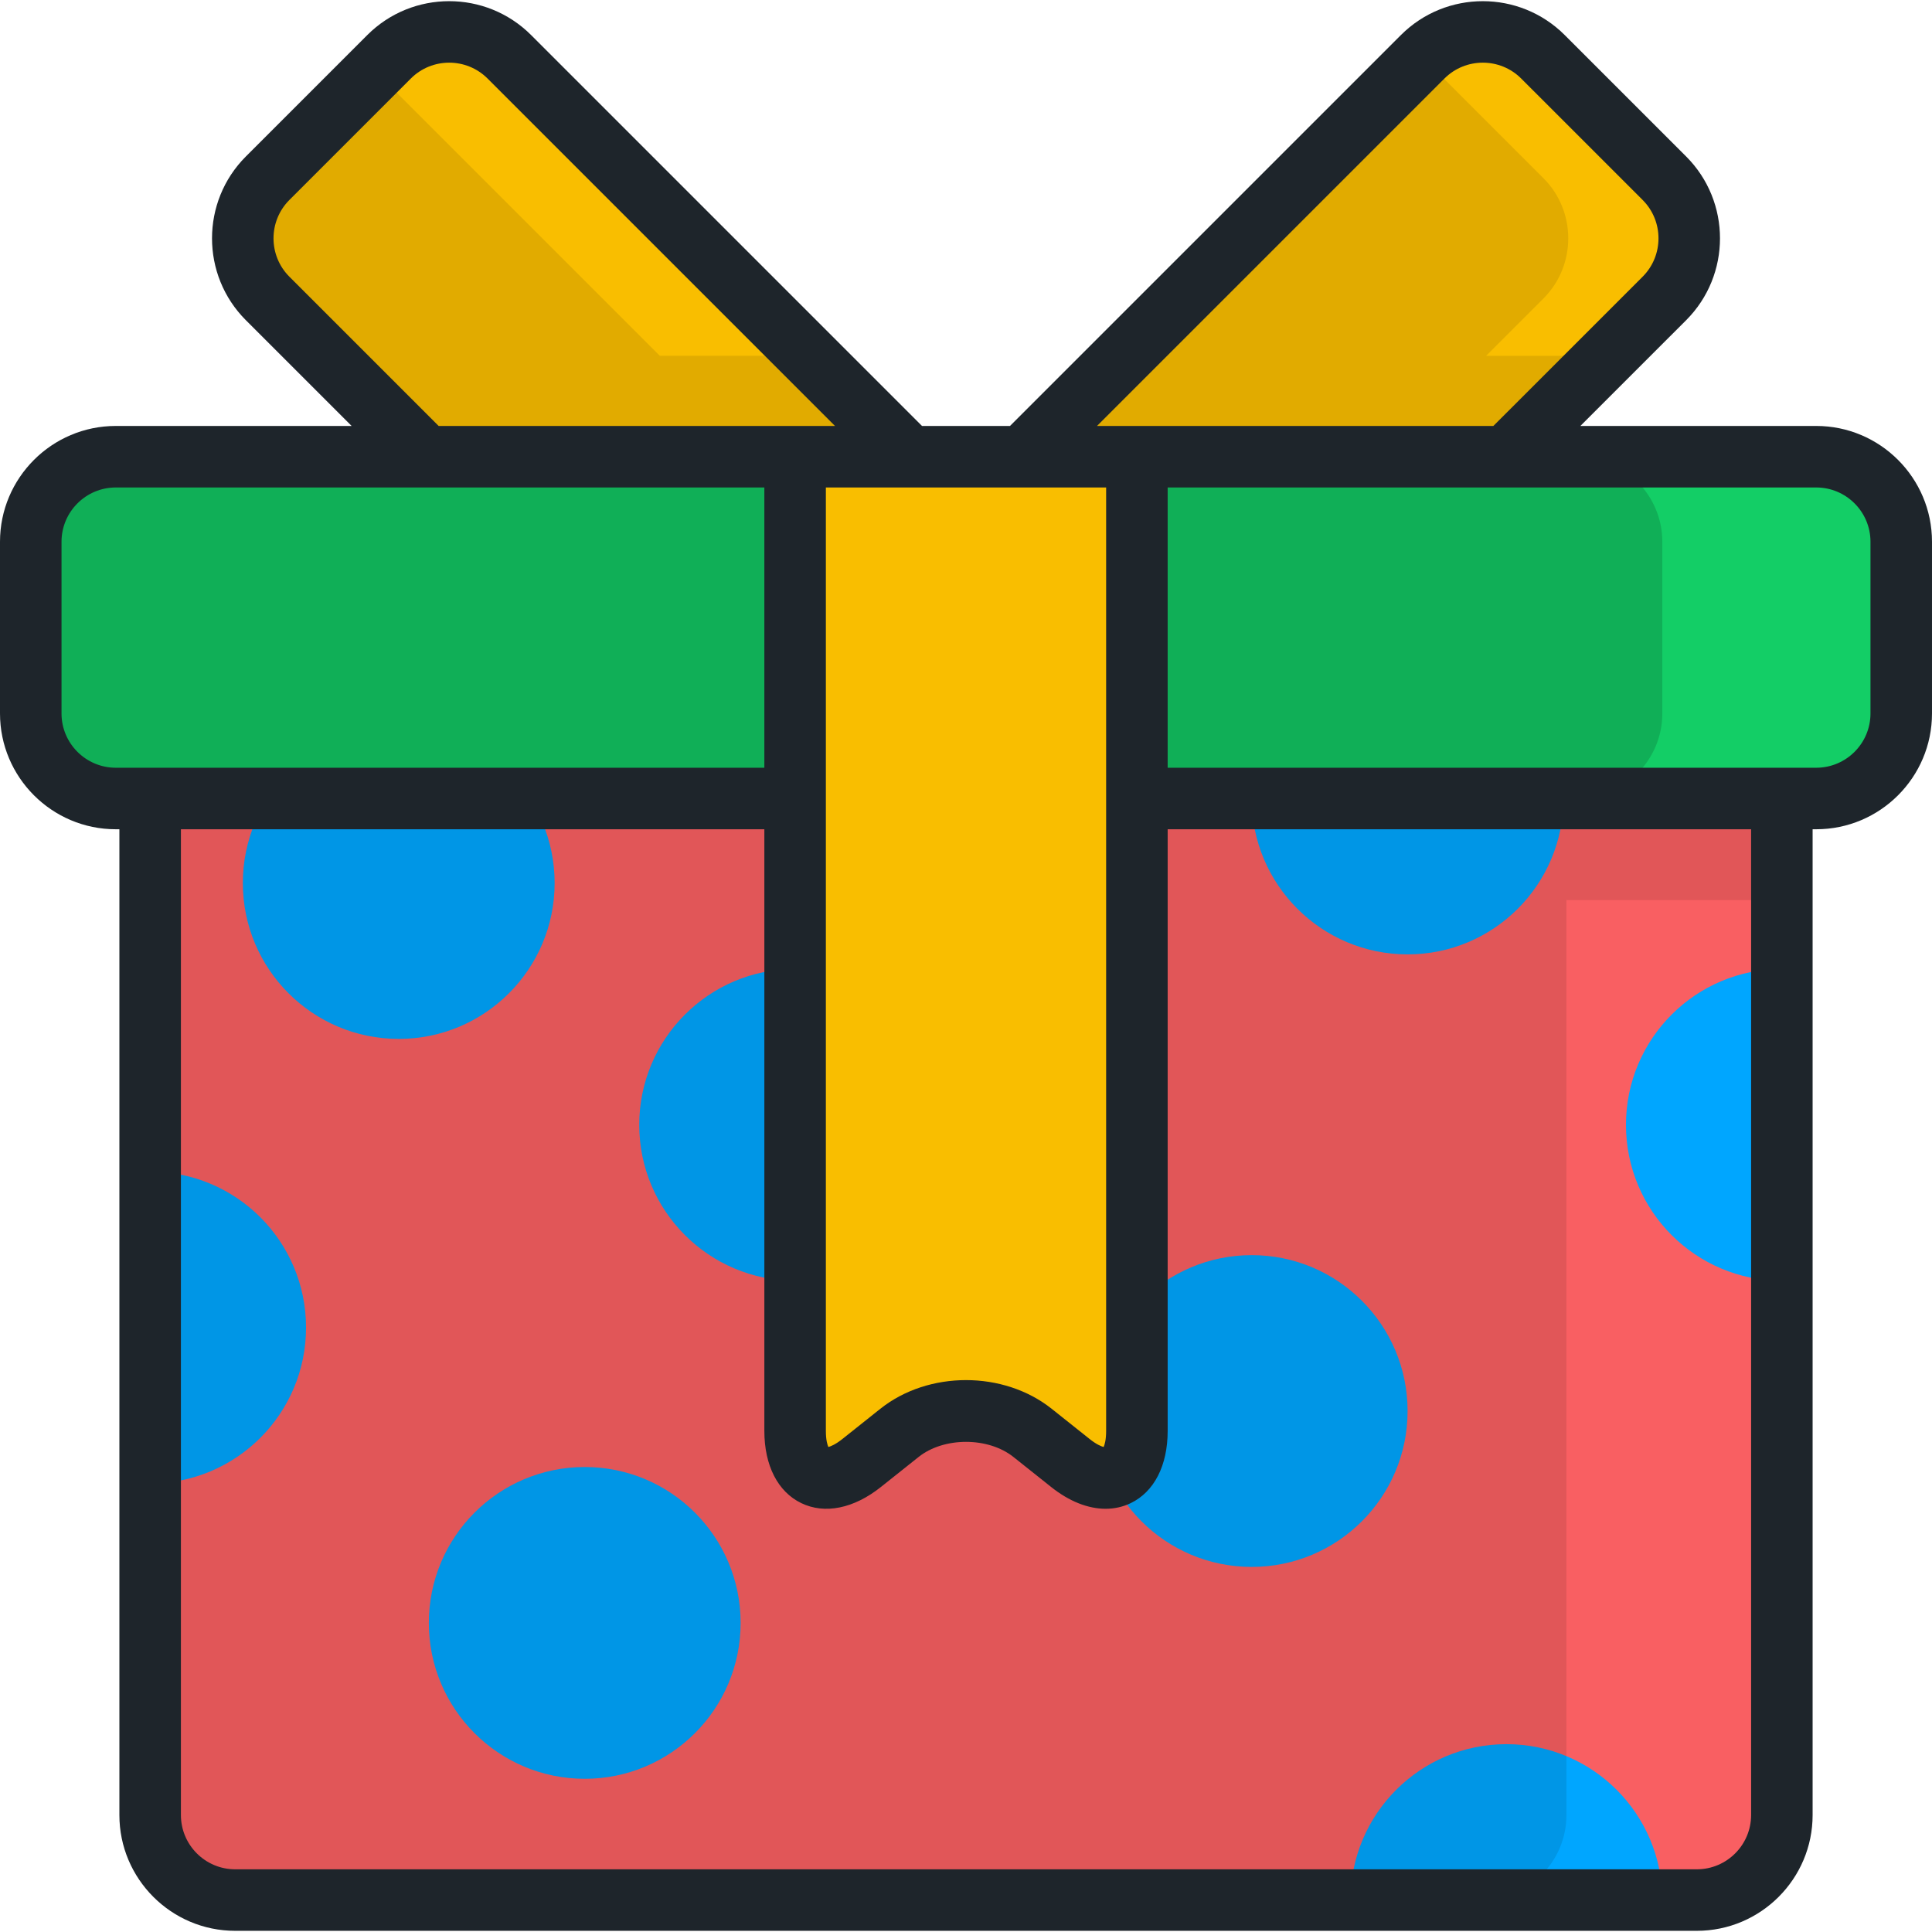 <?xml version="1.0" encoding="iso-8859-1"?>
<!-- Generator: Adobe Illustrator 19.0.0, SVG Export Plug-In . SVG Version: 6.00 Build 0)  -->
<svg version="1.1" id="Layer_1" xmlns="http://www.w3.org/2000/svg" xmlns:xlink="http://www.w3.org/1999/xlink" x="0px" y="0px"
	 viewBox="0 0 511.999 511.999" style="enable-background:new 0 0 511.999 511.999;" xml:space="preserve">
<path style="fill:#F9BE00;" d="M256.847,136.918c8.764,8.765,8.764,23.105,0,31.869l-32.179,32.179
	c-8.765,8.764-23.106,8.764-31.869,0L70.926,79.096c-8.763-8.764-8.763-23.105,0-31.869l32.18-32.178
	c8.765-8.764,23.106-8.764,31.87,0.001L256.847,136.918z"/>
<path style="opacity:0.1;enable-background:new    ;" d="M256.847,136.918l-42.622-42.622h-39.369L99.359,18.798L70.926,47.227
	c-8.763,8.764-8.763,23.106,0,31.869l121.872,121.87c8.764,8.764,23.104,8.764,31.869,0l32.179-32.179
	C265.609,160.023,265.609,145.683,256.847,136.918z"/>
<path style="fill:#F9BE00;" d="M255.147,136.918c-8.764,8.765-8.764,23.105,0,31.869l32.18,32.179
	c8.762,8.764,23.105,8.764,31.868,0l121.873-121.87c8.762-8.764,8.762-23.105,0-31.869l-32.183-32.178
	c-8.762-8.764-23.103-8.764-31.868,0.001L255.147,136.918z"/>
<path style="opacity:0.1;enable-background:new    ;" d="M393.831,94.297l15.2-15.2c8.764-8.764,8.764-23.105,0-31.869
	l-32.099-32.096L255.147,136.919c-8.764,8.765-8.764,23.105,0,31.869l32.18,32.179c8.762,8.764,23.105,8.764,31.868,0l106.67-106.67
	H393.831z"/>
<path style="fill:#F95F62;" d="M472.211,188.857c0-12.395-10.142-22.535-22.536-22.535H62.326
	c-12.394,0-22.534,10.141-22.534,22.535v292.144c0,12.394,10.14,22.535,22.534,22.535h387.349c12.394,0,22.536-10.141,22.536-22.535
	V188.857z"/>
<g>
	<circle style="fill:#00A6FF;" cx="154.96" cy="430.086" r="41.313"/>
	<circle style="fill:#00A6FF;" cx="210.718" cy="298.093" r="41.313"/>
	<circle style="fill:#00A6FF;" cx="331.711" cy="373.937" r="41.313"/>
	<circle style="fill:#00A6FF;" cx="373.025" cy="211.608" r="41.313"/>
	<circle style="fill:#00A6FF;" cx="105.669" cy="234.009" r="41.313"/>
	<path style="fill:#00A6FF;" d="M357.904,503.535c0-22.817,18.497-41.314,41.314-41.314c22.817,0,41.314,18.497,41.314,41.314
		H357.904z"/>
	<path style="fill:#00A6FF;" d="M39.791,310.499c22.814,0,41.313,18.498,41.313,41.314c0,22.817-18.499,41.314-41.313,41.314
		C39.791,393.127,39.791,310.499,39.791,310.499z"/>
	<path style="fill:#00A6FF;" d="M472.211,339.411c-22.818,0-41.315-18.496-41.315-41.314c0-22.817,18.497-41.313,41.315-41.313
		V339.411z"/>
</g>
<path style="opacity:0.1;enable-background:new    ;" d="M449.675,166.323H62.326c-12.394,0-22.534,10.141-22.534,22.535v292.144
	c0,12.394,10.14,22.535,22.534,22.535h330.26c12.393,0,22.534-10.141,22.534-22.535v-242.48h57.09v-49.664
	C472.211,176.462,462.069,166.323,449.675,166.323z"/>
<path style="fill:#13CE66;" d="M503.848,143.568c0-12.394-10.14-22.535-22.535-22.535H30.686c-12.393,0-22.535,10.141-22.535,22.535
	v45.507c0,12.395,10.142,22.535,22.535,22.535h450.627c12.395,0,22.535-10.14,22.535-22.535V143.568z"/>
<path style="opacity:0.15;enable-background:new    ;" d="M417.997,121.034H30.686c-12.393,0-22.535,10.141-22.535,22.535v45.507
	c0,12.395,10.142,22.535,22.535,22.535h387.311c12.395,0,22.534-10.14,22.534-22.535v-45.507
	C440.532,131.174,430.392,121.034,417.997,121.034z"/>
<path style="fill:#F9BE00;" d="M210.712,121.034v258.175c0,12.394,7.932,16.219,17.632,8.499l10.027-7.984
	c9.695-7.72,25.564-7.72,35.26,0l10.029,7.984c9.697,7.72,17.63,3.895,17.63-8.499V121.034H210.712z"/>
<path style="fill:#1E252B;" d="M481.314,112.882h-62.497l28.024-28.022c11.964-11.964,11.964-31.432-0.001-43.398L414.658,9.284
	C402.69-2.68,383.223-2.677,371.259,9.285L267.662,112.882h-23.324L140.74,9.284c-11.962-11.962-31.431-11.965-43.398,0
	L65.161,41.463c-11.964,11.966-11.964,31.433,0,43.398l28.022,28.022H30.686C13.766,112.882,0,126.647,0,143.568v45.507
	c0,16.921,13.766,30.686,30.686,30.686h0.953v261.239c0,16.921,13.766,30.686,30.685,30.686h387.349
	c16.921,0,30.688-13.767,30.688-30.686V219.762h0.951c16.921,0,30.686-13.766,30.686-30.686v-45.507
	C512,126.647,498.234,112.882,481.314,112.882z M382.788,20.813c5.609-5.607,14.734-5.608,20.344,0l32.179,32.177
	c5.607,5.608,5.608,14.734,0,20.341l-39.551,39.55H290.72L382.788,20.813z M293.136,129.185v250.023c0,2.389-0.397,3.673-0.658,4.26
	c-0.622-0.161-1.874-0.65-3.741-2.138l-10.03-7.984c-12.732-10.136-32.681-10.139-45.415,0l-10.026,7.983
	c-1.871,1.489-3.123,1.978-3.744,2.139c-0.261-0.587-0.658-1.871-0.658-4.26V129.185H293.136z M76.691,73.332
	c-5.608-5.607-5.607-14.733-0.001-20.341l32.18-32.178c5.606-5.607,14.734-5.607,20.342,0l92.069,92.069H116.242L76.691,73.332z
	 M30.686,203.459c-7.931,0-14.383-6.452-14.383-14.383v-45.507c0-7.931,6.453-14.383,14.383-14.383H202.56v74.273L30.686,203.459
	L30.686,203.459z M464.059,481.001c0,7.931-6.452,14.383-14.384,14.383H62.326c-7.93,0-14.382-6.453-14.382-14.383V219.762h154.617
	v159.446c0,9.161,3.568,16.135,9.79,19.135c6.224,3.002,13.903,1.448,21.072-4.258l10.027-7.984c6.687-5.324,18.418-5.324,25.105,0
	l10.03,7.984c4.77,3.799,9.768,5.756,14.411,5.756c2.332,0,4.576-0.493,6.656-1.497c6.223-2.999,9.791-9.973,9.791-19.135V219.762
	h154.619v261.239H464.059z M495.697,189.076c0,7.931-6.452,14.383-14.383,14.383H309.44v-74.273h171.874
	c7.931,0,14.383,6.452,14.383,14.383V189.076z"/>
<g>
</g>
<g>
</g>
<g>
</g>
<g>
</g>
<g>
</g>
<g>
</g>
<g>
</g>
<g>
</g>
<g>
</g>
<g>
</g>
<g>
</g>
<g>
</g>
<g>
</g>
<g>
</g>
<g>
</g>
</svg>
